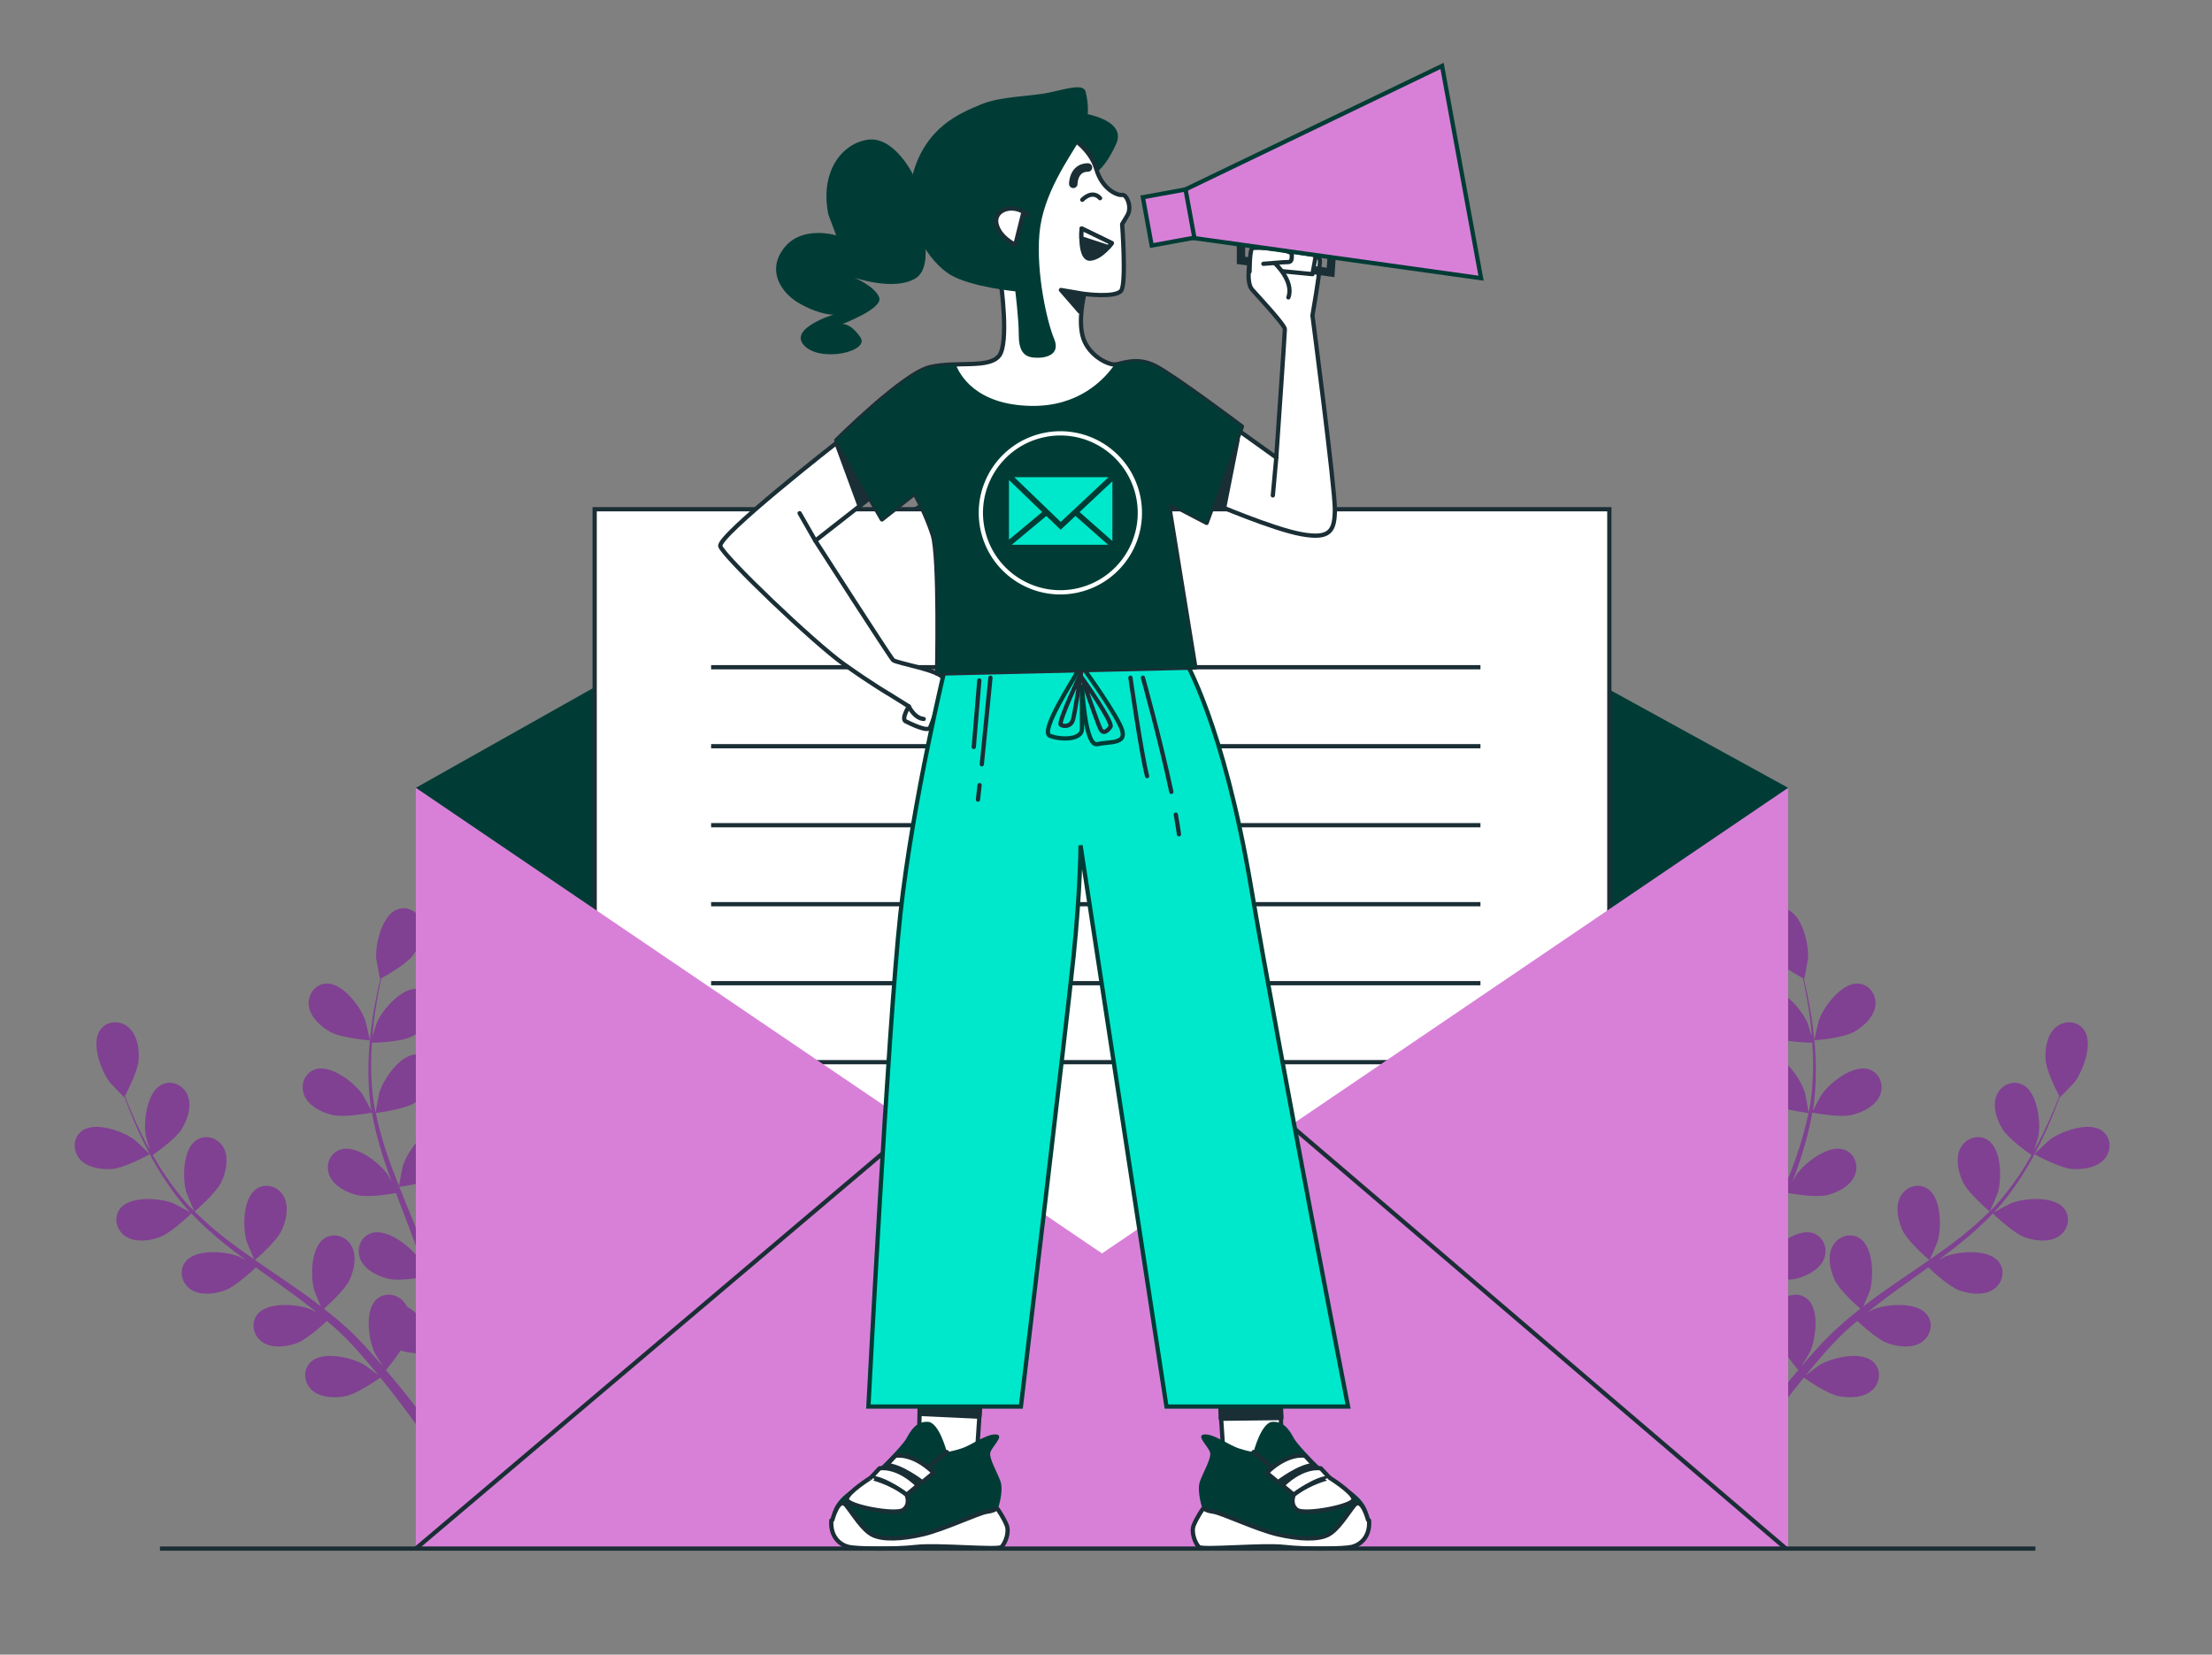 <?xml version="1.0" encoding="utf-8"?>
<!-- Generator: Adobe Illustrator 24.1.2, SVG Export Plug-In . SVG Version: 6.00 Build 0)  -->
<svg version="1.1" id="Layer_1" xmlns="http://www.w3.org/2000/svg" xmlns:xlink="http://www.w3.org/1999/xlink" x="0px" y="0px"
	 viewBox="0 0 519.32 388.58" style="enable-background:new 0 0 519.32 388.58;" xml:space="preserve">
<rect x="0" y="0" width="519.32" height="388.58" fill="#808080" stroke="none"/>
<style type="text/css">
	.st0{fill:#804192;}
	.st1{fill:#003C35;}
	.st2{fill:#FFFFFF;stroke:#1A2E35;stroke-miterlimit:10;}
	.st3{fill:none;stroke:#1A2E35;stroke-miterlimit:10;}
	.st4{fill:#D880D8;}
	.st5{fill:#FFFFFF;stroke:#1A2E35;stroke-linecap:round;stroke-linejoin:round;stroke-miterlimit:10;}
	.st6{fill:#1A2E35;stroke:#1A2E35;stroke-linecap:round;stroke-linejoin:round;stroke-miterlimit:10;}
	.st7{fill:#1A2E35;}
	.st8{fill:none;stroke:#1A2E35;stroke-linecap:round;stroke-linejoin:round;stroke-miterlimit:10;}
	.st9{fill:#00E8CC;stroke:#003C35;stroke-miterlimit:10;}
	.st10{fill:none;stroke:#1A2E35;stroke-width:2;stroke-linecap:round;stroke-linejoin:round;stroke-miterlimit:10;}
	.st11{fill:#D880D8;stroke:#003C35;stroke-miterlimit:10;}
	.st12{fill:none;stroke:#FFFFFF;stroke-miterlimit:10;}
	.st13{fill:#00E8CC;}
</style>
<g>
	<g>
		<path class="st0" d="M26.33,274.52c2.97-0.22,8.82-3.46,8.82-3.47c0.06-0.03-3.31-3.2-3.55-3.38c-2.73-2.03-9.19-4.35-12.29-2.14
			c-2.23,1.59-2.3,4.7-0.57,6.68C20.52,274.24,23.8,274.71,26.33,274.52z"/>
		<path class="st0" d="M37.39,290.58c2.7-0.96,7.17-5.27,7.53-5.61c2.39,2.52,5.04,4.9,7.87,7.17c1.61,1.3,3.27,2.56,4.96,3.8
			c-0.85-0.45-1.62-0.85-1.73-0.89c-3.17-1.24-10.01-1.77-12.42,1.18c-1.73,2.13-0.98,5.14,1.22,6.6c2.24,1.48,5.53,1.07,7.92,0.22
			c2.43-0.86,6.32-4.46,7.33-5.42c0.65,0.47,1.3,0.94,1.95,1.41c3.13,2.24,6.27,4.46,9.27,6.73c1.06,0.8,2.07,1.63,3.09,2.45
			c-0.76-0.4-1.4-0.73-1.5-0.77c-3.17-1.24-10.01-1.77-12.42,1.18c-1.73,2.13-0.98,5.14,1.22,6.6c2.24,1.48,5.53,1.07,7.92,0.22
			c2.32-0.82,5.94-4.11,7.15-5.25c1.02,0.87,2.04,1.75,2.98,2.64c0.63,0.62,1.28,1.18,1.88,1.85c0.61,0.64,1.21,1.28,1.81,1.91
			c1.1,1.26,2.25,2.55,3.3,3.8c0.73,0.87,1.42,1.71,2.11,2.55c-1.05-0.81-3.13-2.35-3.32-2.46c-2.94-1.7-9.63-3.27-12.46-0.72
			c-2.04,1.84-1.75,4.94,0.2,6.7c1.99,1.8,5.3,1.89,7.8,1.42c2.75-0.52,7.64-3.94,8.25-4.37c1.14,1.4,2.23,2.77,3.24,4.08
			c2.73,3.52,4.99,6.66,6.75,9.18l2.24-1.18c-1.87-2.56-4.29-5.77-7.23-9.4c-1.15-1.43-2.41-2.93-3.71-4.46
			c0.31-0.36,2.07-2.44,3.47-4.59c2.71,0.96,8.28,0.82,9,0.79c0.18,1.8,0.33,3.54,0.45,5.2c0.32,4.31,0.48,8.09,0.56,11.12
			l2.44-1.28c-0.15-2.84-0.38-6.22-0.75-10.03c-0.17-1.82-0.39-3.77-0.64-5.77c0.7-0.2,6.44-1.88,8.57-3.7
			c1.93-1.65,3.93-4.29,3.77-6.97c-0.16-2.63-2.39-4.79-5.1-4.35c-3.76,0.61-6.72,6.8-7.23,10.17c-0.03,0.2-0.12,2.39-0.15,3.77
			c-0.1-0.82-0.2-1.61-0.31-2.44c-0.22-1.66-0.49-3.31-0.78-5.08c-0.17-0.85-0.34-1.71-0.51-2.58c-0.15-0.86-0.42-1.76-0.63-2.65
			c-0.53-2.05-1.16-4.11-1.84-6.16c1.45-0.2,6.59-0.98,8.76-2.32c2.16-1.34,4.54-3.64,4.78-6.32c0.24-2.62-1.64-5.1-4.38-5.08
			c-3.81,0.03-7.68,5.71-8.69,8.95c-0.06,0.2-0.53,2.61-0.76,3.94c-0.42-1.23-0.83-2.46-1.3-3.7c-1.34-3.56-2.82-7.12-4.27-10.68
			c-0.45-1.09-0.88-2.18-1.31-3.27c0.52-0.06,6.65-0.86,9.08-2.36c2.16-1.34,4.54-3.64,4.79-6.32c0.24-2.62-1.64-5.1-4.38-5.07
			c-3.81,0.03-7.68,5.71-8.69,8.95c-0.08,0.24-0.74,3.71-0.87,4.6c-0.96-2.4-1.89-4.81-2.71-7.21c-1.14-3.32-2.08-6.64-2.74-9.92
			c0.24-0.03,6.65-0.83,9.13-2.37c2.16-1.34,4.54-3.64,4.78-6.32c0.24-2.62-1.64-5.1-4.38-5.07c-3.81,0.03-7.68,5.71-8.69,8.95
			c-0.08,0.25-0.79,3.99-0.88,4.67c-0.04-0.2-0.1-0.39-0.14-0.59c-0.67-3.51-0.88-7-0.91-10.28c-0.02-1.9,0.06-3.72,0.18-5.49
			c1.21-0.03,6.73-0.21,9.12-1.35c2.29-1.09,4.91-3.12,5.45-5.76c0.53-2.58-1.07-5.25-3.8-5.53c-3.79-0.39-8.26,4.83-9.62,7.94
			c-0.07,0.17-0.64,1.97-1.03,3.3c0.07-0.8,0.12-1.62,0.2-2.38c0.29-2.86,0.74-5.47,1.15-7.77c0.24-1.31,0.49-2.49,0.73-3.59
			c1.17-0.64,5.86-3.3,7.43-5.38c1.53-2.03,2.92-5.03,2.18-7.62c-0.72-2.53-3.37-4.16-5.92-3.15c-3.54,1.4-5.1,8.09-4.88,11.48
			c0.02,0.29,0.85,4.84,0.91,4.81c0,0,0.06-0.03,0.07-0.04c-0.26,1.05-0.52,2.19-0.78,3.43c-0.46,2.3-0.96,4.9-1.32,7.77
			c-0.36,2.87-0.67,5.99-0.71,9.31c-0.04,3.33,0.09,6.83,0.7,10.43c0.01,0.04,0.02,0.08,0.03,0.12c-0.5-1-2-3.73-2.14-3.93
			c-1.96-2.78-7.38-7-11.01-5.87c-2.62,0.82-3.66,3.75-2.62,6.17c1.05,2.47,4.02,3.94,6.49,4.55c2.78,0.69,8.89-0.44,9.37-0.53
			c0.6,3.42,1.5,6.87,2.6,10.32c0.63,1.97,1.32,3.94,2.04,5.9c-0.46-0.85-0.88-1.6-0.95-1.7c-1.96-2.78-7.38-7-11.01-5.87
			c-2.62,0.82-3.66,3.75-2.62,6.17c1.05,2.47,4.02,3.94,6.49,4.55c2.5,0.62,7.73-0.23,9.11-0.48c0.28,0.75,0.56,1.5,0.85,2.25
			c1.38,3.59,2.77,7.17,4.02,10.73c0.44,1.25,0.83,2.5,1.23,3.75c-0.41-0.75-0.76-1.38-0.83-1.47c-1.96-2.78-7.38-7-11.01-5.87
			c-2.62,0.82-3.66,3.75-2.62,6.17c1.05,2.47,4.02,3.94,6.49,4.55c2.39,0.6,7.22-0.15,8.86-0.44c0.37,1.29,0.73,2.58,1.03,3.85
			c0.18,0.87,0.42,1.7,0.55,2.58c0.15,0.87,0.3,1.74,0.45,2.59c0.23,1.66,0.47,3.37,0.65,4.99c0.13,1.13,0.24,2.2,0.35,3.29
			c-0.43-1.25-1.31-3.68-1.41-3.88c-1.01-2.02-3.43-4.9-6.04-6.44c-0.15-0.3-0.32-0.59-0.52-0.85c-1.58-2.1-4.64-2.68-6.66-0.81
			c-2.8,2.58-1.85,9.38-0.43,12.47c0.08,0.18,1.22,2.06,1.95,3.23c-0.54-0.62-1.05-1.23-1.61-1.87c-1.1-1.26-2.23-2.49-3.45-3.81
			c-0.61-0.62-1.23-1.24-1.85-1.87c-0.6-0.64-1.32-1.24-1.99-1.86c-1.57-1.42-3.23-2.79-4.94-4.12c1.1-0.97,4.96-4.45,6.03-6.77
			c1.06-2.31,1.77-5.54,0.5-7.91c-1.24-2.32-4.18-3.35-6.46-1.81c-3.16,2.13-3.25,8.99-2.31,12.26c0.06,0.2,1,2.47,1.54,3.71
			c-1.03-0.8-2.06-1.6-3.12-2.37c-3.08-2.23-6.28-4.38-9.45-6.55c-0.97-0.66-1.93-1.34-2.9-2c0.4-0.34,5.08-4.38,6.27-6.98
			c1.06-2.31,1.77-5.54,0.51-7.91c-1.24-2.32-4.18-3.35-6.46-1.81c-3.16,2.13-3.25,9-2.31,12.26c0.07,0.25,1.43,3.51,1.82,4.32
			c-2.12-1.48-4.23-2.97-6.24-4.52c-2.78-2.14-5.39-4.39-7.76-6.76c0.18-0.16,5.09-4.36,6.31-7.01c1.06-2.31,1.77-5.54,0.51-7.91
			c-1.24-2.32-4.18-3.35-6.46-1.81c-3.16,2.13-3.25,8.99-2.31,12.26c0.07,0.26,1.54,3.76,1.85,4.38c-0.14-0.14-0.3-0.27-0.44-0.41
			c-2.5-2.56-4.59-5.36-6.43-8.07c-1.07-1.57-2-3.14-2.88-4.68c0.99-0.69,5.5-3.88,6.86-6.16c1.31-2.18,2.37-5.31,1.37-7.81
			c-0.98-2.44-3.79-3.79-6.22-2.51c-3.37,1.77-4.22,8.58-3.64,11.93c0.03,0.18,0.56,2,0.96,3.32c-0.38-0.7-0.79-1.42-1.15-2.1
			c-1.34-2.55-2.4-4.97-3.33-7.12c-0.52-1.23-0.96-2.35-1.37-3.4c0.62-1.18,3.07-5.99,3.23-8.58c0.16-2.53-0.34-5.81-2.38-7.56
			c-2-1.72-5.11-1.61-6.68,0.64c-2.18,3.12,0.21,9.56,2.27,12.27c0.18,0.23,3.38,3.57,3.41,3.51c0,0,0.03-0.06,0.04-0.07
			c0.37,1.02,0.78,2.11,1.25,3.29c0.88,2.17,1.9,4.62,3.19,7.21c1.28,2.59,2.74,5.37,4.55,8.16c1.81,2.8,3.85,5.65,6.33,8.31
			c0.03,0.03,0.06,0.06,0.09,0.09c-0.97-0.55-3.73-2.01-3.95-2.1c-3.17-1.24-10.01-1.77-12.42,1.18c-1.73,2.13-0.98,5.15,1.22,6.6
			C31.71,291.84,35,291.42,37.39,290.58z"/>
		<path class="st0" d="M86.83,244.32c0.07,0.01-0.99-4.5-1.09-4.77c-1.15-3.2-5.27-8.7-9.07-8.57c-2.74,0.09-4.52,2.65-4.16,5.26
			c0.36,2.66,2.84,4.86,5.05,6.11C80.16,243.8,86.83,244.32,86.83,244.32z"/>
	</g>
</g>
<g>
	<g>
		<path class="st0" d="M486.47,274.52c-2.97-0.22-8.82-3.46-8.82-3.47c-0.06-0.03,3.31-3.2,3.55-3.38
			c2.73-2.03,9.19-4.35,12.29-2.14c2.23,1.59,2.3,4.7,0.57,6.68C492.28,274.24,489,274.71,486.47,274.52z"/>
		<path class="st0" d="M475.4,290.58c-2.7-0.96-7.17-5.27-7.53-5.61c-2.39,2.52-5.04,4.9-7.87,7.17c-1.61,1.3-3.27,2.56-4.96,3.8
			c0.85-0.45,1.62-0.85,1.73-0.89c3.17-1.24,10.01-1.77,12.42,1.18c1.73,2.13,0.98,5.14-1.22,6.6c-2.24,1.48-5.53,1.07-7.92,0.22
			c-2.43-0.86-6.32-4.46-7.33-5.42c-0.65,0.47-1.3,0.94-1.95,1.41c-3.13,2.24-6.27,4.46-9.27,6.73c-1.06,0.8-2.07,1.63-3.09,2.45
			c0.76-0.4,1.4-0.73,1.5-0.77c3.17-1.24,10.01-1.77,12.42,1.18c1.73,2.13,0.98,5.14-1.22,6.6c-2.24,1.48-5.53,1.07-7.92,0.22
			c-2.32-0.82-5.94-4.11-7.15-5.25c-1.02,0.87-2.04,1.75-2.98,2.64c-0.63,0.62-1.28,1.18-1.88,1.85c-0.61,0.64-1.21,1.28-1.81,1.91
			c-1.1,1.26-2.25,2.55-3.3,3.8c-0.73,0.87-1.42,1.71-2.11,2.55c1.05-0.81,3.13-2.35,3.32-2.46c2.94-1.7,9.63-3.27,12.46-0.72
			c2.04,1.84,1.75,4.94-0.2,6.7c-1.99,1.8-5.3,1.89-7.8,1.42c-2.75-0.52-7.64-3.94-8.25-4.37c-1.14,1.4-2.23,2.77-3.24,4.08
			c-2.73,3.52-4.99,6.66-6.75,9.18l-2.24-1.18c1.87-2.56,4.29-5.77,7.23-9.4c1.15-1.43,2.41-2.93,3.71-4.46
			c-0.31-0.36-2.07-2.44-3.47-4.59c-2.71,0.96-8.28,0.82-9,0.79c-0.18,1.8-0.33,3.54-0.45,5.2c-0.32,4.31-0.48,8.09-0.56,11.12
			l-2.44-1.28c0.15-2.84,0.38-6.22,0.75-10.03c0.17-1.82,0.39-3.77,0.64-5.77c-0.7-0.2-6.44-1.88-8.57-3.7
			c-1.93-1.65-3.93-4.29-3.77-6.97c0.16-2.63,2.39-4.79,5.1-4.35c3.76,0.61,6.72,6.8,7.24,10.17c0.03,0.2,0.12,2.39,0.15,3.77
			c0.1-0.82,0.2-1.61,0.31-2.44c0.22-1.66,0.49-3.31,0.78-5.08c0.17-0.85,0.34-1.71,0.51-2.58c0.15-0.86,0.42-1.76,0.63-2.65
			c0.53-2.05,1.16-4.11,1.84-6.16c-1.45-0.2-6.59-0.98-8.76-2.32c-2.16-1.34-4.54-3.64-4.78-6.32c-0.24-2.62,1.64-5.1,4.38-5.08
			c3.81,0.03,7.68,5.71,8.69,8.95c0.06,0.2,0.53,2.61,0.76,3.94c0.42-1.23,0.83-2.46,1.3-3.7c1.34-3.56,2.82-7.12,4.27-10.68
			c0.45-1.09,0.88-2.18,1.31-3.27c-0.52-0.06-6.65-0.86-9.08-2.36c-2.16-1.34-4.54-3.64-4.79-6.32c-0.24-2.62,1.64-5.1,4.38-5.07
			c3.81,0.03,7.68,5.71,8.69,8.95c0.08,0.24,0.74,3.71,0.87,4.6c0.96-2.4,1.89-4.81,2.71-7.21c1.14-3.32,2.08-6.64,2.74-9.92
			c-0.24-0.03-6.65-0.83-9.13-2.37c-2.16-1.34-4.54-3.64-4.78-6.32c-0.24-2.62,1.64-5.1,4.38-5.07c3.81,0.03,7.68,5.71,8.69,8.95
			c0.08,0.25,0.79,3.99,0.88,4.67c0.04-0.2,0.1-0.39,0.14-0.59c0.67-3.51,0.88-7,0.91-10.28c0.02-1.9-0.06-3.72-0.18-5.49
			c-1.21-0.03-6.73-0.21-9.12-1.35c-2.29-1.09-4.91-3.12-5.45-5.76c-0.53-2.58,1.07-5.25,3.8-5.53c3.79-0.39,8.26,4.83,9.62,7.94
			c0.07,0.17,0.64,1.97,1.03,3.3c-0.07-0.8-0.12-1.62-0.2-2.38c-0.29-2.86-0.74-5.47-1.15-7.77c-0.24-1.31-0.49-2.49-0.73-3.59
			c-1.17-0.64-5.86-3.3-7.43-5.38c-1.53-2.03-2.92-5.03-2.18-7.62c0.72-2.53,3.37-4.16,5.92-3.15c3.54,1.4,5.1,8.09,4.88,11.48
			c-0.02,0.29-0.85,4.84-0.91,4.81c0,0-0.06-0.03-0.07-0.04c0.26,1.05,0.52,2.19,0.78,3.43c0.46,2.3,0.96,4.9,1.32,7.77
			c0.36,2.87,0.67,5.99,0.71,9.31c0.04,3.33-0.09,6.83-0.7,10.43c-0.01,0.04-0.02,0.08-0.03,0.12c0.5-1,2-3.73,2.14-3.93
			c1.96-2.78,7.38-7,11.01-5.87c2.62,0.82,3.66,3.75,2.62,6.17c-1.05,2.47-4.02,3.94-6.49,4.55c-2.78,0.69-8.89-0.44-9.37-0.53
			c-0.6,3.42-1.5,6.87-2.6,10.32c-0.63,1.97-1.32,3.94-2.04,5.9c0.46-0.85,0.88-1.6,0.95-1.7c1.96-2.78,7.38-7,11.01-5.87
			c2.62,0.82,3.66,3.75,2.62,6.17c-1.05,2.47-4.02,3.94-6.49,4.55c-2.5,0.62-7.73-0.23-9.11-0.48c-0.28,0.75-0.56,1.5-0.85,2.25
			c-1.38,3.59-2.77,7.17-4.02,10.73c-0.44,1.25-0.83,2.5-1.23,3.75c0.41-0.75,0.76-1.38,0.83-1.47c1.96-2.78,7.38-7,11.01-5.87
			c2.62,0.82,3.66,3.75,2.62,6.17c-1.05,2.47-4.02,3.94-6.49,4.55c-2.39,0.6-7.22-0.15-8.86-0.44c-0.37,1.29-0.73,2.58-1.03,3.85
			c-0.18,0.87-0.42,1.7-0.55,2.58c-0.15,0.87-0.3,1.74-0.45,2.59c-0.23,1.66-0.47,3.37-0.65,4.99c-0.13,1.13-0.24,2.2-0.35,3.29
			c0.43-1.25,1.31-3.68,1.41-3.88c1.01-2.02,3.43-4.9,6.04-6.44c0.15-0.3,0.32-0.59,0.52-0.85c1.58-2.1,4.64-2.68,6.66-0.81
			c2.8,2.58,1.85,9.38,0.43,12.47c-0.08,0.18-1.22,2.06-1.95,3.23c0.54-0.62,1.05-1.23,1.61-1.87c1.1-1.26,2.23-2.49,3.45-3.81
			c0.61-0.62,1.23-1.24,1.85-1.87c0.6-0.64,1.32-1.24,1.99-1.86c1.57-1.42,3.23-2.79,4.94-4.12c-1.1-0.97-4.96-4.45-6.03-6.77
			c-1.06-2.31-1.77-5.54-0.5-7.91c1.24-2.32,4.18-3.35,6.46-1.81c3.16,2.13,3.25,8.99,2.31,12.26c-0.06,0.2-1,2.47-1.54,3.71
			c1.03-0.8,2.06-1.6,3.12-2.37c3.08-2.23,6.28-4.38,9.45-6.55c0.97-0.66,1.93-1.34,2.9-2c-0.4-0.34-5.08-4.38-6.27-6.98
			c-1.06-2.31-1.77-5.54-0.51-7.91c1.24-2.32,4.18-3.35,6.46-1.81c3.16,2.13,3.25,9,2.31,12.26c-0.07,0.25-1.43,3.51-1.82,4.32
			c2.12-1.48,4.23-2.97,6.24-4.52c2.78-2.14,5.39-4.39,7.76-6.76c-0.18-0.16-5.09-4.36-6.31-7.01c-1.06-2.31-1.77-5.54-0.51-7.91
			c1.24-2.32,4.18-3.35,6.46-1.81c3.16,2.13,3.26,8.99,2.31,12.26c-0.07,0.26-1.54,3.76-1.85,4.38c0.14-0.14,0.3-0.27,0.44-0.41
			c2.5-2.56,4.59-5.36,6.43-8.07c1.07-1.57,2-3.14,2.88-4.68c-0.99-0.69-5.5-3.88-6.86-6.16c-1.31-2.18-2.37-5.31-1.37-7.81
			c0.98-2.44,3.79-3.79,6.22-2.51c3.37,1.77,4.22,8.58,3.64,11.93c-0.03,0.18-0.56,2-0.96,3.32c0.38-0.7,0.79-1.42,1.15-2.1
			c1.34-2.55,2.4-4.97,3.33-7.12c0.52-1.23,0.96-2.35,1.37-3.4c-0.62-1.18-3.07-5.99-3.23-8.58c-0.16-2.53,0.34-5.81,2.38-7.56
			c2-1.72,5.11-1.61,6.68,0.64c2.18,3.12-0.21,9.56-2.27,12.27c-0.18,0.23-3.38,3.57-3.41,3.51c0,0-0.03-0.06-0.04-0.07
			c-0.37,1.02-0.78,2.11-1.24,3.29c-0.88,2.17-1.9,4.62-3.19,7.21c-1.28,2.59-2.74,5.37-4.55,8.16c-1.81,2.8-3.85,5.65-6.33,8.31
			c-0.03,0.03-0.06,0.06-0.09,0.09c0.97-0.55,3.73-2.01,3.95-2.1c3.17-1.24,10.01-1.77,12.42,1.18c1.73,2.13,0.98,5.15-1.22,6.6
			C481.08,291.84,477.8,291.42,475.4,290.58z"/>
		<path class="st0" d="M425.96,244.32c-0.07,0.01,0.99-4.5,1.09-4.77c1.15-3.2,5.27-8.7,9.07-8.57c2.74,0.09,4.52,2.65,4.16,5.26
			c-0.36,2.66-2.84,4.86-5.05,6.11C432.63,243.8,425.97,244.32,425.96,244.32z"/>
	</g>
</g>
<g>
	<polygon class="st1" points="97.63,185.01 256.77,95.43 419.81,185.01 419.81,314.86 99.58,314.86 	"/>
	<g>
		<rect x="139.61" y="119.59" class="st2" width="238.22" height="211.86"/>
		<g>
			<line class="st3" x1="166.95" y1="156.69" x2="347.57" y2="156.69"/>
			<line class="st3" x1="166.95" y1="175.24" x2="347.57" y2="175.24"/>
			<line class="st3" x1="166.95" y1="193.79" x2="347.57" y2="193.79"/>
			<line class="st3" x1="166.95" y1="212.34" x2="347.57" y2="212.34"/>
			<line class="st3" x1="166.95" y1="230.89" x2="347.57" y2="230.89"/>
			<line class="st3" x1="166.95" y1="249.44" x2="347.57" y2="249.44"/>
		</g>
	</g>
	<polygon class="st4" points="419.81,363.67 97.63,363.67 97.63,185.01 258.72,294.35 419.81,185.01 	"/>
	<line class="st3" x1="97.63" y1="363.67" x2="214.77" y2="264.46"/>
	<line class="st3" x1="419.3" y1="363.67" x2="303.03" y2="264.31"/>
</g>
<g>
	<g>
		<path class="st5" d="M293.57,60.53c0,0-1.21,5.66,0.4,7.48s7.68,8.29,7.68,9.3c0,1.01-2.02,30.13-2.02,30.13l-9.3-6.67
			l-5.66,17.39c0,0,14.15,6.07,20.83,7.28c6.67,1.21,7.89-0.61,7.89-5.86c0-5.26-5.26-45.5-5.26-45.5s1.62-9.3,1.62-10.92
			s0.61-2.43-0.81-3.24C307.52,59.12,296,57.9,296,57.9S293.57,58.92,293.57,60.53z"/>
		<polygon class="st6" points="290.57,103.22 287.49,118.81 284.67,118.16 		"/>
		<g>
			<path class="st7" d="M313.28,65.08l-22.91-3.08v-5.71c0-0.54,0.44-0.98,0.98-0.98c0.54,0,0.98,0.44,0.98,0.98v4l19.15,2.58
				l0.33-4.63c0.04-0.54,0.49-0.94,1.04-0.9c0.54,0.04,0.94,0.51,0.9,1.04L313.28,65.08z"/>
		</g>
		<polygon class="st5" points="295.59,63.16 308.13,64.38 308.94,59.93 296,57.9 		"/>
		<path class="st5" d="M293.37,63.77c0,0,0-5.06,0.61-5.46c0.61-0.4,9.3,0.2,9.3,1.42c0,1.21,0,1.82-1.01,1.82
			c-1.01,0-3.03,0.2-3.03,0.2s4.65,4.25,3.24,8.09"/>
		<line class="st8" x1="299.64" y1="107.45" x2="298.83" y2="116.34"/>
	</g>
	<g>
		<path class="st5" d="M196.95,103.56c0,0-28.58,22.31-27.84,24.71c0.74,2.4,21.94,22.68,28.95,27.66
			c7.01,4.98,10.88,7.19,10.88,7.19l4.43,2.77c0,0-1.84,2.95-0.74,3.5c1.11,0.55,5.16,2.58,5.72,1.48c0.55-1.11,3.5-9.4,3.13-11.43
			c-0.37-2.03-11.06-3.69-11.8-4.43c-0.74-0.74-18.26-28.03-18.26-28.03l13.65-10.69L196.95,103.56z"/>
		<polygon class="st6" points="196.46,104.3 201.64,118.38 205.06,116.28 		"/>
		<path class="st8" d="M213.36,165.89c0,0,1.29,2.77,3.5,2.95"/>
		<line class="st8" x1="191.42" y1="126.98" x2="187.73" y2="120.52"/>
	</g>
	<g>
		<polygon class="st5" points="215.94,328.88 215.65,345.27 229.08,345.57 230.26,327.7 		"/>
		<polygon class="st6" points="216,327.99 216,332.04 229.92,332.69 230.25,328.48 		"/>
		<g>
			<path class="st1" d="M222.29,340.99c0,0-1.77-6.94-4.43-7.09c-2.66-0.15-3.99,1.92-5.02,3.84c-1.03,1.92-7.53,8.41-9.74,10.04
				s-7.09,3.69-7.82,8.41c-0.74,4.72,2.07,6.64,3.99,7.09s10.63,0.59,15.8,0c5.17-0.59,19.27,0.81,20.08,0
				c0.81-0.81,1.92-3.4,1.18-5.17c-0.74-1.77-2.07-3.69-2.07-3.69s1.48-4.28,0.59-6.64c-0.89-2.36-2.66-5.31-2.36-6.64
				c0.3-1.33,3.54-4.13,1.33-4.28c-2.21-0.15-5.76,2.51-7.97,3.25C223.62,340.84,222.29,340.99,222.29,340.99z"/>
			<path class="st5" d="M231.74,355.01c-2.07,0.3-10.04,4.13-15.06,5.31c-5.02,1.18-9.45,1.33-11.81,0.15s-4.43-4.72-6.2-6.94
				c-1.77-2.21-3.25,3.4-3.25,3.4l-0.24,0.11c-0.3,4.11,2.28,5.82,4.08,6.24c1.92,0.44,10.63,0.59,15.8,0
				c5.17-0.59,19.27,0.81,20.08,0c0.81-0.81,1.92-3.4,1.18-5.17c-0.74-1.77-2.07-3.69-2.07-3.69
				C233.36,354.28,233.81,354.72,231.74,355.01z"/>
			<path class="st5" d="M210.19,341.88c0,0,3.99-0.89,9.01,3.99l-2.66,2.21c0,0-5.17-3.99-8.41-3.99L210.19,341.88z"/>
			<path class="st5" d="M206.49,344.83c0,0,3.99-0.89,9.01,3.99l-2.66,2.21c0,0-5.17-3.99-8.41-3.99L206.49,344.83z"/>
			<line class="st8" x1="218.16" y1="344.39" x2="222.29" y2="340.99"/>
			<path class="st5" d="M212.84,351.03c0,0,1.03,2.21-0.74,3.54c-1.77,1.33-13.43-0.89-13.29-2.51c0.15-1.62,5.61-5.02,5.61-5.02
				S208.86,347.93,212.84,351.03z"/>
		</g>
	</g>
	<g>
		<polygon class="st5" points="300.65,328.88 300.95,345.27 287.51,345.57 286.33,327.7 		"/>
		<polygon class="st6" points="286.6,330.75 286.6,333.18 300.85,333.01 300.68,329.45 286.27,329.29 		"/>
		<g>
			<path class="st1" d="M294.31,340.99c0,0,1.77-6.94,4.43-7.09c2.66-0.15,3.99,1.92,5.02,3.84c1.03,1.92,7.53,8.41,9.74,10.04
				c2.21,1.62,7.09,3.69,7.82,8.41c0.74,4.72-2.07,6.64-3.99,7.09c-1.92,0.44-10.63,0.59-15.8,0c-5.17-0.59-19.27,0.81-20.08,0
				c-0.81-0.81-1.92-3.4-1.18-5.17c0.74-1.77,2.07-3.69,2.07-3.69s-1.48-4.28-0.59-6.64c0.89-2.36,2.66-5.31,2.36-6.64
				c-0.3-1.33-3.54-4.13-1.33-4.28c2.21-0.15,5.76,2.51,7.97,3.25C292.98,340.84,294.31,340.99,294.31,340.99z"/>
			<path class="st5" d="M284.86,355.01c2.07,0.3,10.04,4.13,15.06,5.31c5.02,1.18,9.45,1.33,11.81,0.15s4.43-4.72,6.2-6.94
				c1.77-2.21,3.25,3.4,3.25,3.4l0.24,0.11c0.3,4.11-2.28,5.82-4.08,6.24c-1.92,0.44-10.63,0.59-15.8,0
				c-5.17-0.59-19.27,0.81-20.08,0c-0.81-0.81-1.92-3.4-1.18-5.17c0.74-1.77,2.07-3.69,2.07-3.69
				C283.23,354.28,282.79,354.72,284.86,355.01z"/>
			<path class="st5" d="M306.41,341.88c0,0-3.99-0.89-9.01,3.99l2.66,2.21c0,0,5.17-3.99,8.41-3.99L306.41,341.88z"/>
			<path class="st5" d="M310.1,344.83c0,0-3.99-0.89-9.01,3.99l2.66,2.21c0,0,5.17-3.99,8.41-3.99L310.1,344.83z"/>
			<line class="st8" x1="298.44" y1="344.39" x2="294.31" y2="340.99"/>
			<path class="st5" d="M303.75,351.03c0,0-1.03,2.21,0.74,3.54c1.77,1.33,13.43-0.89,13.29-2.51c-0.15-1.62-5.61-5.02-5.61-5.02
				S307.74,347.93,303.75,351.03z"/>
		</g>
	</g>
	<g>
		<path class="st9" d="M222.11,155.89c0,0-7.81,31.89-10.74,58.9c-2.93,27.01-7.49,115.53-7.49,115.53h35.8
			c0,0,10.74-89.82,12.37-105.77c1.63-15.95,1.63-26.03,1.63-26.03l20.18,131.8h42.63c0,0-16.27-83.64-22.78-122.04
			c-6.51-38.4-15.62-53.37-15.62-53.37L222.11,155.89z"/>
		<g>
			<path class="st9" d="M252.7,158.17c-0.31,0.93-8.79,13.67-6.18,14.64c2.6,0.98,7.49,0.98,7.49-1.63s0-10.41,0-10.41
				s0.65,14.64,3.58,13.99c2.93-0.65,6.83,0,5.86-3.25c-0.98-3.25-8.46-13.67-8.46-13.67S253.68,155.24,252.7,158.17z"/>
			<path class="st3" d="M254.05,159.24c0,0,7.38,10.48,6.67,11.43s-1.67,1.91-2.38,0.48C257.62,169.72,254.05,159.24,254.05,159.24z
				"/>
			<path class="st3" d="M253.81,158.05c0,0-5.48,11.67-4.76,12.15c0.71,0.48,2.38,0.48,2.86-1.19
				C252.38,167.34,253.81,158.05,253.81,158.05z"/>
		</g>
		<path class="st8" d="M276.05,191.31c0.3,1.66,0.55,3.21,0.74,4.61"/>
		<path class="st8" d="M268.33,159.15c0,0,4.06,14.5,6.67,26.81"/>
		<path class="st8" d="M265.4,159.15c0,0,2.6,18.22,3.91,23.11"/>
		<path class="st8" d="M229.98,184.38c-0.14,1.26-0.26,2.41-0.38,3.4"/>
		<path class="st8" d="M232.53,159.15c0,0-1.08,11.14-2.03,20.33"/>
		<line class="st8" x1="229.92" y1="159.8" x2="228.62" y2="175.42"/>
	</g>
	<g>
		<path class="st1" d="M252.73,26.36c0,0,12.13,1.21,9.3,7.48s-5.66,7.48-6.27,7.48c-0.61,0-5.46-7.48-5.46-7.48L252.73,26.36z"/>
		<g>
			<path class="st5" d="M251.31,32.22c0,0,4.65,2.63,6.07,7.48c1.42,4.85,5.06,6.27,6.07,6.07c1.01-0.2,2.43,2.83,1.21,4.85
				c-1.21,2.02-1.21,2.02-1.21,2.02s1.01,13.75-0.2,15.57c-1.21,1.82-8.69,0.81-8.69,0.81s-1.62,6.47-0.2,10.51
				c1.42,4.04,5.66,6.07,7.28,6.07c1.62,0,5.06-2.02,9.71,0.4c4.65,2.43,20.22,14.15,20.22,14.15l-8.29,22.65l-8.9-4.65l6.27,38.62
				l-60.66,1.42c0,0,0.61-27.5-1.01-32.56c-1.62-5.06-4.25-9.71-4.25-9.71l-7.68,6.07l-10.72-18.6c0,0,15.77-15.77,22.04-17.19
				c6.27-1.42,13.75,0.4,16.18-2.63c2.43-3.03,0.4-17.39,0.4-17.39s-5.86-2.02-9.3-12.33c-3.44-10.31,8.29-21.03,8.29-21.03
				S239.18,27.37,251.31,32.22z"/>
			<polygon class="st6" points="254.55,69.03 249.08,68.1 253.47,73.15 			"/>
			<path class="st10" d="M251.98,43.17c0,0,0-3.84,3.44-3.84"/>
			<path class="st6" d="M261.02,57.1l-7.08-3.44c0,0-0.61,7.28,2.02,7.08C258.59,60.53,261.02,57.1,261.02,57.1z"/>
			<path class="st8" d="M254.09,46.92c0,0,2.28-2.47,4.18-0.38"/>
			<path class="st5" d="M253.89,55.97l6.36,2.07c0.48-0.54,0.77-0.94,0.77-0.94l-7.08-3.44C253.94,53.66,253.85,54.69,253.89,55.97z
				"/>
		</g>
		<g>
			<path class="st1" d="M214.31,40.92c0,0-4.45-9.1-10.72-8.09c-6.27,1.01-11.12,7.89-9.1,17.59c0,0,1.01,2.63,1.82,4.85
				c0,0-7.89-2.43-12.13,2.83c-4.25,5.26-1.01,10.72,3.84,13.35c4.85,2.63,7.68,2.43,7.68,2.43s-10.72,3.24-6.88,7.28
				c3.84,4.04,15.57,1.42,13.14-2.02c-2.43-3.44-4.25-3.03-4.25-3.03s9.71-3.64,8.7-6.27c-1.01-2.63-5.86-4.65-5.86-4.65
				s9.3,3.24,14.36,0.2c5.06-3.03,0.61-15.97,0.61-15.97L214.31,40.92z"/>
			<g>
				<path class="st1" d="M254.95,21.91c0,0,1.62,5.66-1.21,10.51c-2.83,4.85-8.9,13.14-9.71,22.45c-0.81,9.3,1.82,20.83,3.44,24.67
					c1.62,3.84-2.02,4.65-4.65,4.45c-2.63-0.2-3.64-1.82-3.64-5.46c0-3.64-0.81-10.11-0.81-10.11s-10.31-1.01-15.17-3.84
					c-4.85-2.83-11.93-12.54-8.9-23.66c3.03-11.12,11.12-14.36,15.97-16.38c4.85-2.02,11.53-1.82,16.18-2.83
					C251.11,20.7,254.75,19.48,254.95,21.91z"/>
				<path class="st5" d="M240.19,50.22l-1.82,7.28c0,0-3.84-1.82-4.45-5.06c-0.61-3.24,4.04-4.85,7.28-2.02"/>
			</g>
		</g>
	</g>
	<line class="st8" x1="299.23" y1="61.75" x2="296.61" y2="61.95"/>
	<g>
		<g>
			<polygon class="st11" points="280.32,55.91 347.71,65.33 338.56,15.48 278.24,44.52 			"/>
			
				<rect x="269.18" y="45.34" transform="matrix(0.984 -0.18 0.18 0.984 -4.718 50.159)" class="st11" width="10.18" height="11.52"/>
		</g>
	</g>
	<g>
		<path class="st1" d="M291.55,100.17c0,0-15.57-11.73-20.22-14.15c-4.59-2.39-7.99-0.46-9.64-0.41c-2.55,3.66-8.5,9.85-19.48,9.71
			c-13.3-0.17-17.01-7.57-17.81-9.73c-2.01,0.06-4.09,0.18-6.05,0.63c-6.27,1.42-22.04,17.19-22.04,17.19l10.72,18.6l7.68-6.07
			c0,0,2.63,4.65,4.25,9.71c1.62,5.06,1.01,32.56,1.01,32.56l60.66-1.42l-6.27-38.62l8.9,4.65L291.55,100.17z"/>
		<g>
			
				<ellipse transform="matrix(0.973 -0.232 0.232 0.973 -21.144 60.911)" class="st12" cx="248.85" cy="120.51" rx="18.66" ry="18.66"/>
			<g>
				<polygon class="st13" points="260.25,112.06 238.12,112.06 249.03,122.57 				"/>
				<polygon class="st13" points="253.46,120.25 261.16,127.06 261.16,113.03 				"/>
				<polygon class="st13" points="244.68,120.24 236.88,112.72 236.88,126.74 				"/>
				<polygon class="st13" points="252.48,121.16 249.01,124.41 245.65,121.17 237.53,127.93 260.14,127.93 				"/>
			</g>
		</g>
	</g>
</g>
<line class="st3" x1="37.55" y1="363.67" x2="477.86" y2="363.67"/>
</svg>
